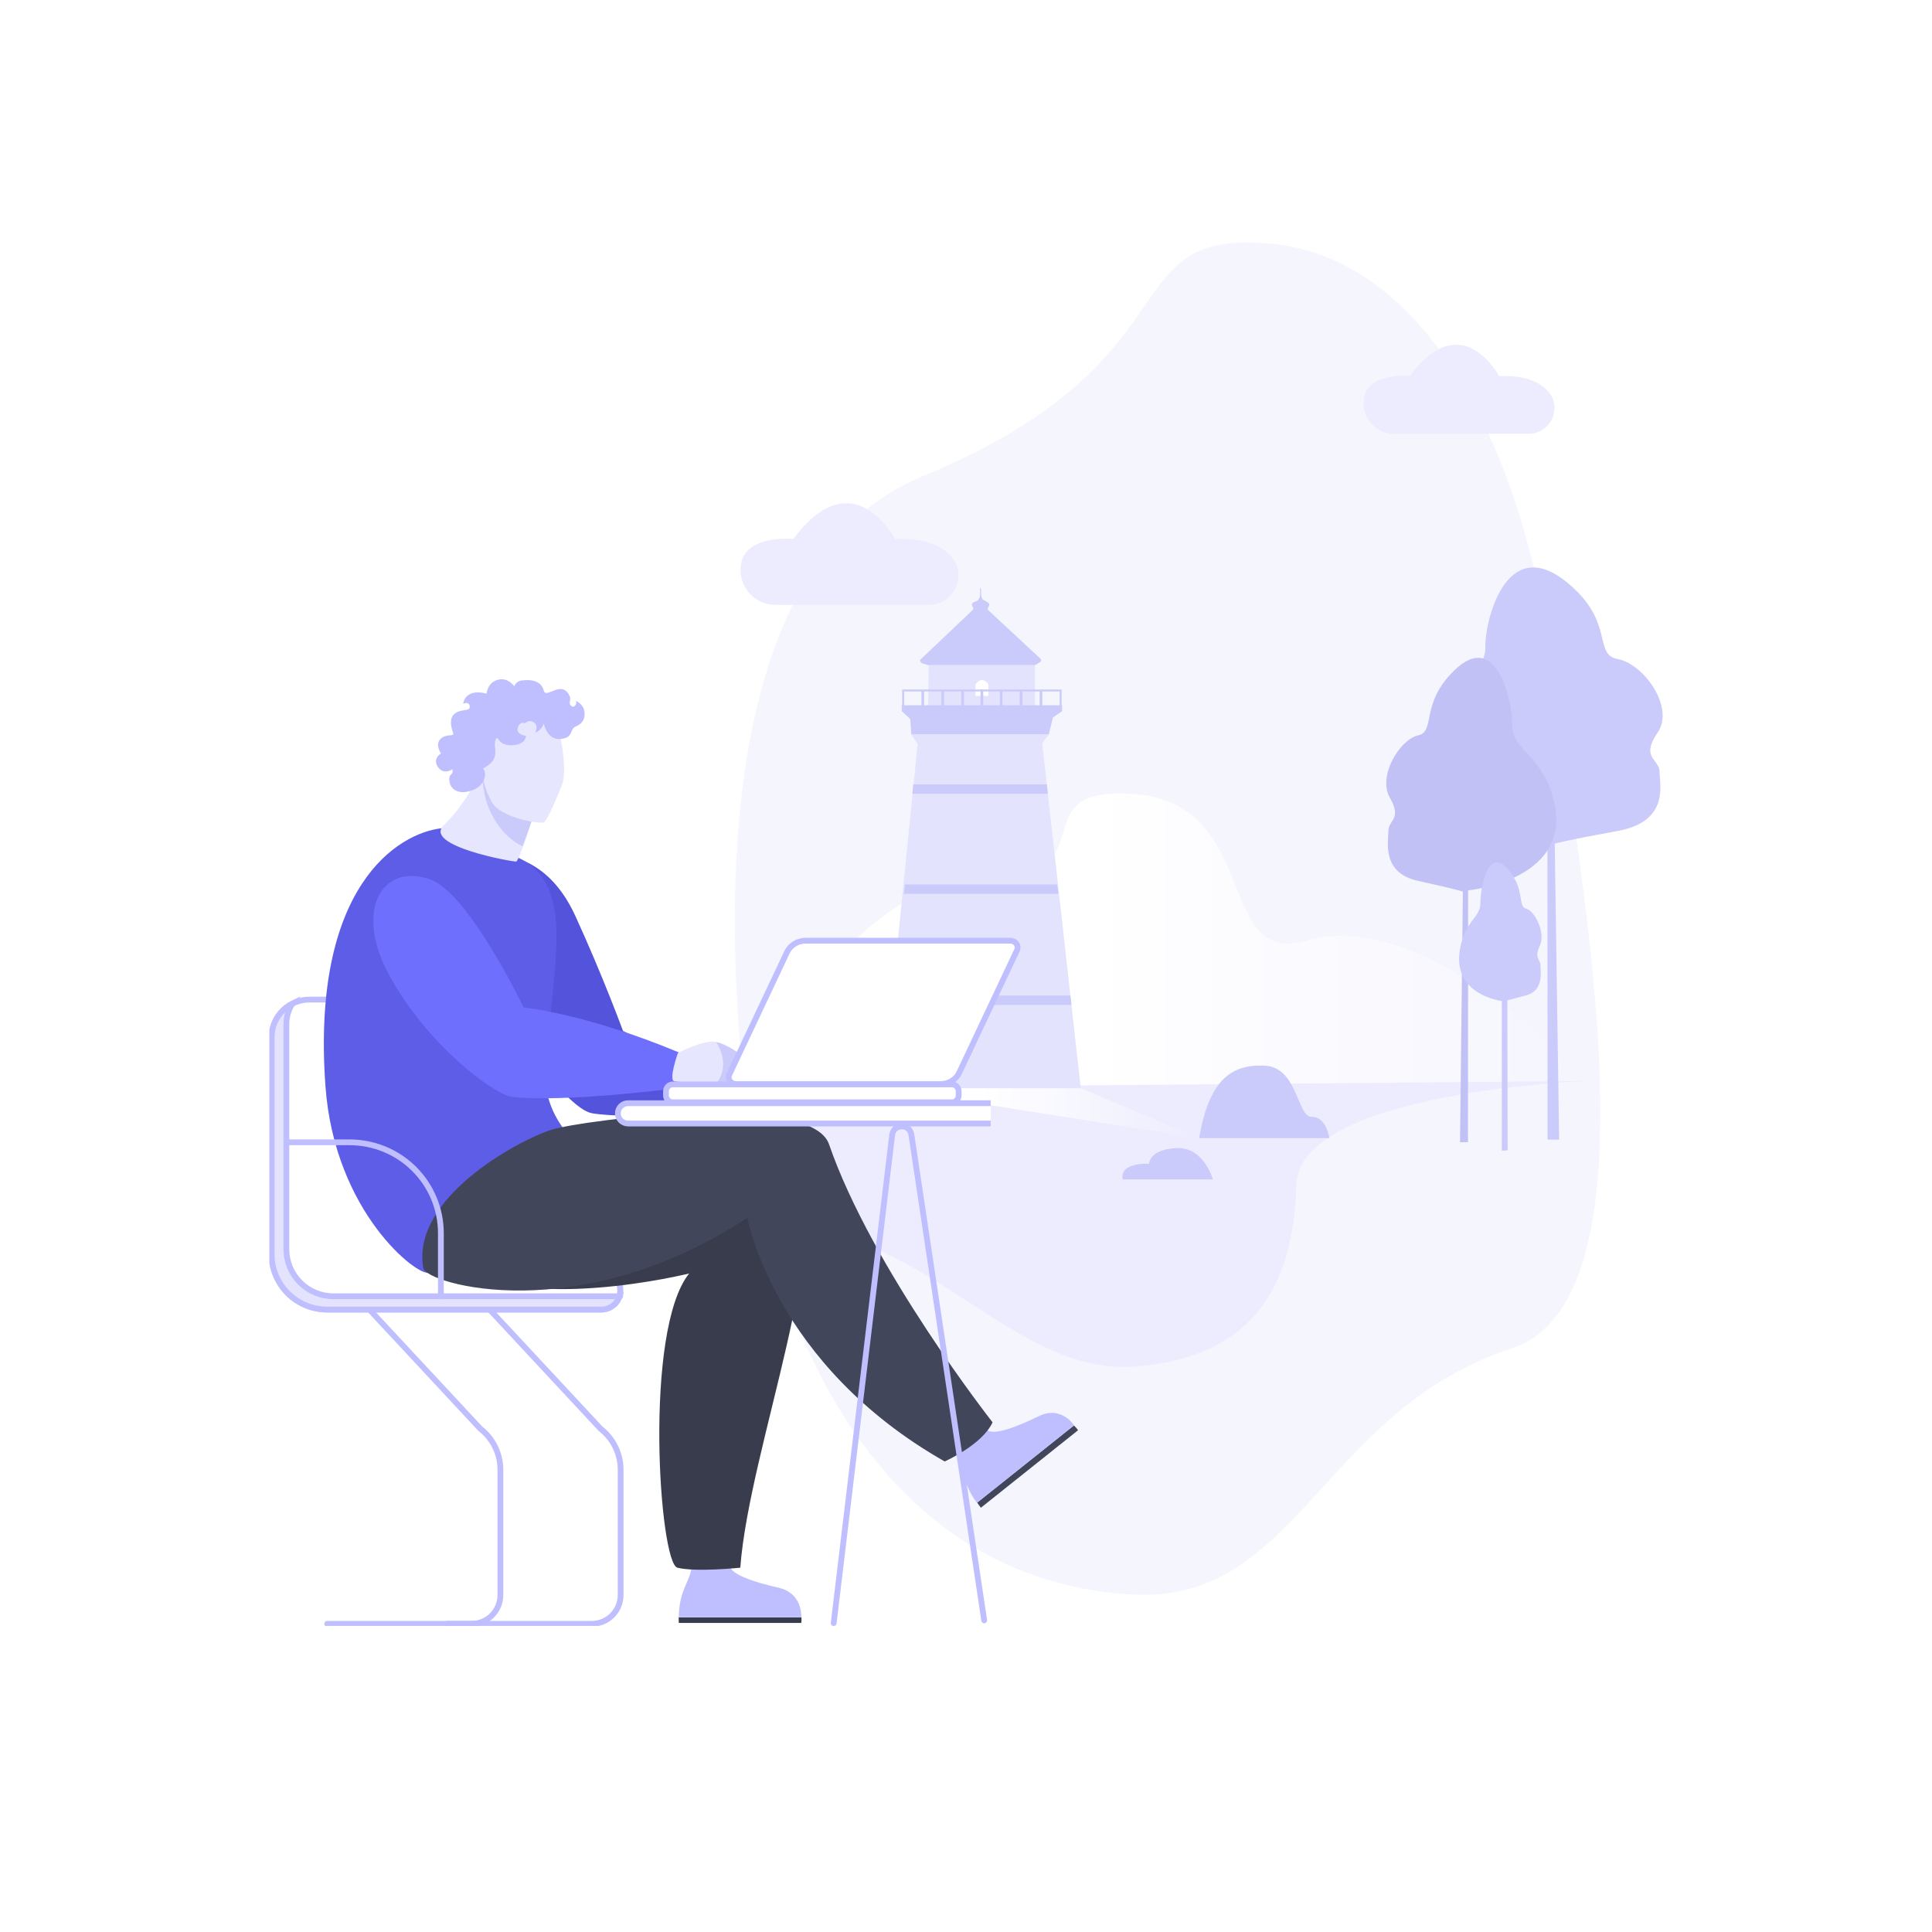 <svg width="2000" height="2000" viewBox="0 0 2000 2000" fill="none" xmlns="http://www.w3.org/2000/svg">
<rect width="2000" height="2000" fill="white"/>
<g clip-path="url(#clip0_90_2360)">
<path d="M786.242 1236.63C786.242 1236.63 663.819 613.585 954.875 493.151C1245.93 372.717 1147.7 236.403 1315.76 252.253C1483.81 268.104 1578.95 480.795 1604.32 678.77C1629.69 876.746 1727.45 1342.65 1564.95 1395.79C1369.12 1459.82 1342.53 1660.08 1172.95 1650.69C844.223 1632.63 786.242 1236.63 786.242 1236.63Z" fill="#F5F5FE"/>
<path d="M770.401 1126.46L1640.74 1119.09C1640.74 1119.09 1344.92 1130.35 1342.04 1226.33C1339.16 1322.3 1304.61 1404.74 1175.06 1414.59C1045.51 1424.43 957.988 1266.4 792.142 1267.3C680.457 1267.88 770.401 1126.46 770.401 1126.46Z" fill="#ECECFE"/>
<path d="M770.401 1126.46L1640.74 1119.09C1640.74 1119.09 1482.78 936.624 1351.32 973.972C1258.39 1000.35 1304.61 832.085 1175.06 822.103C1045.51 812.121 1162.73 916.468 996.883 915.628C885.198 915.038 770.401 1126.46 770.401 1126.46Z" fill="url(#paint0_linear_90_2360)"/>
<path d="M1162.27 1220.96H1255.56C1255.56 1220.96 1246.49 1187.28 1218 1188.52C1189.5 1189.76 1189.48 1204.74 1189.48 1204.74C1189.48 1204.74 1158.39 1202.82 1162.27 1220.96ZM1241.31 1178.21H1376.07C1376.07 1178.21 1373.47 1156.19 1357.93 1156.19C1342.38 1156.19 1343.68 1104.39 1308.69 1103.11C1273.71 1101.82 1251.68 1118.63 1241.31 1178.21Z" fill="#CACAFB"/>
<path d="M943.356 760.175L949.919 770.128L914.019 1126.55H1118.8L1078.91 769.42L1085.72 760.175H943.356Z" fill="#E3E3FD"/>
<path d="M1084.73 821.646H944.462L945.436 811.988H1083.65L1084.73 821.646Z" fill="#CACAFB"/>
<path d="M1443.13 449.064H1582.37C1604.75 449.064 1617.51 422.878 1603.11 405.745C1594.7 395.733 1579.33 388.243 1551.81 389.319C1551.81 389.319 1513.37 316.333 1459.49 389.216C1459.49 389.216 1415.24 384.793 1411.78 413.22C1411.78 413.5 1411.78 413.795 1411.67 414.061C1411.2 418.474 1411.66 422.939 1413.02 427.163C1414.38 431.388 1416.62 435.278 1419.59 438.58C1422.56 441.882 1426.19 444.522 1430.25 446.329C1434.3 448.135 1438.69 449.067 1443.13 449.064ZM802.791 626.147H961.631C987.148 626.147 1001.71 596.26 985.23 576.723C975.628 565.311 958.106 556.759 926.703 557.997C926.703 557.997 882.853 474.72 821.391 557.879C821.391 557.879 770.829 552.881 766.964 585.26C766.964 585.585 766.876 585.894 766.846 586.219C766.301 591.258 766.824 596.356 768.383 601.18C769.942 606.003 772.501 610.444 775.894 614.212C779.286 617.98 783.434 620.99 788.069 623.047C792.704 625.103 797.72 626.16 802.791 626.147Z" fill="#ECECFE"/>
<path d="M960.702 735.699L961.469 688.399H1071.35V733.827L960.702 735.699Z" fill="#E3E3FD"/>
<path d="M1095.65 925.3H935.686L936.866 915.642H1094.41L1095.65 925.3ZM1109.16 1040.25H922.633L923.606 1030.59H1108.08L1109.16 1040.25ZM943.356 760.175L942.323 744.413L933.459 736.112V730.096H1099.44V736.186L1089.94 742.806L1085.72 760.175H943.356Z" fill="#CACAFB"/>
<path d="M1009.8 720.453H1023.17V708.437C1023.17 708.437 1017.16 698.425 1009.8 708.437V720.453Z" fill="white"/>
<path d="M934.934 714.777H954.89V732.795H934.934V714.777ZM955.583 714.777H975.54V732.795H955.583V714.777ZM976.233 714.777H996.189V732.795H976.233V714.777ZM996.882 714.777H1016.84V732.795H996.882V714.777Z" stroke="#CACAFB" stroke-width="2" stroke-miterlimit="10"/>
<path d="M1016.06 714.777H1036.01V732.795H1016.06V714.777ZM1036.71 714.777H1056.66V732.795H1036.71V714.777ZM1057.36 714.777H1077.31V732.795H1057.36V714.777ZM1078.01 714.777H1097.96V732.795H1078.01V714.777Z" stroke="#CACAFB" stroke-width="2" stroke-miterlimit="10"/>
<path d="M960.008 688.266L954.875 686.791C953.4 686.187 951.719 683.843 952.855 682.796L1006.84 631.529C1007.21 631.178 1007.45 630.705 1007.51 630.195C1007.57 629.685 1007.45 629.17 1007.16 628.742C1005.94 627.002 1004.85 624.053 1009.92 622.638C1017.4 620.544 1013.39 608.586 1014.91 608.586C1016.43 608.586 1014.42 618.155 1017.4 620.544C1020.38 622.933 1026.65 623.685 1022.89 628.963C1022.58 629.392 1022.45 629.916 1022.51 630.437C1022.56 630.958 1022.81 631.441 1023.2 631.794L1077.12 681.926C1077.37 682.161 1077.56 682.452 1077.68 682.774C1077.8 683.097 1077.84 683.443 1077.8 683.785C1077.76 684.126 1077.64 684.453 1077.45 684.74C1077.26 685.026 1077.01 685.264 1076.71 685.435L1071.86 688.177C1071.53 688.359 1071.16 688.456 1070.78 688.458H961.468C960.973 688.518 960.471 688.452 960.008 688.266Z" fill="#CACAFB"/>
<path d="M1602.02 1179.7L1601.9 871.748C1601.9 871.748 1453.83 860.041 1475.72 767.326C1490.13 706.269 1538.86 701.462 1537.67 669.275C1536.82 646.008 1557.98 550.787 1621.89 602.674C1672.37 643.649 1648.66 677.458 1674.73 682.294C1701.45 687.219 1734.03 732.116 1715.92 758.45C1697.8 784.784 1717.97 785.772 1717.97 798.939C1717.97 812.106 1728.67 850.383 1674.34 860.262C1620 870.141 1609.44 873.296 1609.44 873.296L1614.01 1179.75L1602.02 1179.7Z" fill="#CACAFB"/>
<path d="M1519.64 1182.36L1519.79 921.702C1519.79 921.702 1625 911.794 1609.45 833.309C1599.22 781.599 1564.58 777.544 1565.42 750.282C1566.03 730.583 1551 650.018 1505.59 693.898C1469.7 728.592 1486.56 757.212 1468.03 761.266C1449.05 765.439 1425.91 803.451 1438.77 825.745C1451.63 848.038 1437.29 848.879 1437.29 860.026C1437.29 871.173 1429.68 903.581 1468.27 911.956C1506.85 920.331 1514.36 922.985 1514.36 922.985L1511.41 1182.49L1519.64 1182.36Z" fill="#C1C1F5"/>
<path d="M1554.7 1191.2V1036.22C1554.7 1036.22 1503.65 1030.33 1511.2 983.556C1516.16 952.755 1532.96 950.337 1532.56 934.088C1532.27 922.292 1539.55 874.328 1561.59 900.5C1578.99 921.142 1570.82 938.216 1579.81 940.635C1589.02 943.126 1600.25 965.774 1594.01 979.059C1587.77 992.344 1594.72 992.83 1594.72 999.48C1594.72 1006.13 1598.4 1025.43 1579.67 1030.44C1560.94 1035.46 1560.41 1035.5 1560.41 1035.5L1560.72 1190.81L1554.7 1191.2Z" fill="#CACAFB"/>
<path d="M914.019 1126.55L1241.31 1178.21L1118.8 1126.55" fill="url(#paint1_linear_90_2360)"/>
</g>
<g clip-path="url(#clip1_90_2360)">
<path d="M506.887 1355.66L621.727 1479.05C628.187 1484.08 633.413 1490.51 637.008 1497.85C640.602 1505.2 642.471 1513.26 642.471 1521.43V1651.22C642.471 1659.11 639.323 1666.69 633.72 1672.27C628.116 1677.85 620.516 1680.99 612.592 1680.99H463.214" stroke="#BFBFFF" stroke-width="6" stroke-miterlimit="10" stroke-linecap="round"/>
<path d="M642.166 1336.08C642.166 1341.27 640.095 1346.25 636.41 1349.93C632.724 1353.6 627.725 1355.66 622.513 1355.66H338.745C323.479 1355.66 308.84 1349.62 298.045 1338.86C287.251 1328.1 281.186 1313.52 281.184 1298.3V1073.89C281.183 1068.74 282.199 1063.65 284.174 1058.9C286.15 1054.15 289.046 1049.84 292.696 1046.2C296.347 1042.57 300.68 1039.69 305.449 1037.72C310.219 1035.76 315.329 1034.75 320.49 1034.76H466.191C469.712 1034.75 473.198 1035.45 476.451 1036.79C479.704 1038.13 482.66 1040.1 485.15 1042.58C487.639 1045.06 489.614 1048 490.961 1051.25C492.308 1054.49 493 1057.96 492.999 1061.47V1259.14C492.999 1274.35 499.063 1288.94 509.857 1299.7C520.65 1310.45 535.289 1316.49 550.554 1316.49H622.513C627.725 1316.49 632.724 1318.56 636.41 1322.23C640.095 1325.9 642.166 1330.88 642.166 1336.08Z" fill="white" stroke="#BFBFFF" stroke-width="6" stroke-miterlimit="10" stroke-linecap="round"/>
<path d="M641.387 1341.55C640.199 1345.62 637.716 1349.2 634.312 1351.74C630.909 1354.29 626.768 1355.66 622.513 1355.66H338.745C323.479 1355.66 308.84 1349.62 298.045 1338.86C287.251 1328.1 281.186 1313.52 281.184 1298.3V1073.89C281.185 1066.66 283.193 1059.57 286.986 1053.41C290.778 1047.25 296.207 1042.26 302.671 1038.98C298.61 1045.28 296.457 1052.62 296.469 1060.11V1293.31C296.469 1306.19 301.607 1318.56 310.753 1327.67C319.899 1336.78 332.304 1341.9 345.238 1341.9H637.849C639.037 1341.89 640.222 1341.78 641.387 1341.55Z" fill="#E3E3FD" stroke="#BFBFFF" stroke-width="6" stroke-miterlimit="10" stroke-linecap="round"/>
<path d="M493.727 1182.52H547.591C572.637 1182.53 596.653 1192.45 614.36 1210.1C632.066 1227.75 642.013 1251.68 642.013 1276.64V1341.92" stroke="#BFBFFF" stroke-width="6" stroke-miterlimit="10" stroke-linecap="round"/>
<path d="M382.418 1355.66L497.258 1479.05C503.718 1484.08 508.944 1490.51 512.539 1497.85C516.133 1505.2 518.002 1513.26 518.002 1521.43V1651.22C518.002 1659.11 514.854 1666.69 509.251 1672.27C503.647 1677.85 496.047 1680.99 488.123 1680.99H338.745" stroke="#BFBFFF" stroke-width="6" stroke-miterlimit="10" stroke-linecap="round"/>
<path d="M509.443 885.625C509.443 885.625 563.219 877.647 595.53 948.045C623.83 1009.7 644.932 1067.19 644.932 1067.19C644.932 1067.19 688.547 1091.5 761.904 1117.51V1152.4C761.904 1152.4 650.02 1158.88 612.686 1152.4C585.238 1147.64 509.493 1046.4 504.231 977.732C498.968 909.06 509.443 885.625 509.443 885.625Z" fill="#5353DB"/>
<path d="M747.186 1152.06C743.044 1151.23 746.065 1138.39 748.496 1130.48C749.843 1126.13 753.06 1123.9 757.347 1122.02C765.878 1118.26 780.639 1116.07 788.959 1117.88C801.173 1120.55 809.02 1125.96 816.619 1134.82C818.803 1137.35 829.539 1149.53 829.539 1152.78L747.186 1152.06Z" fill="#CACAFB"/>
<path d="M457.944 857.302C411.578 862.06 322.069 918.155 336.882 1124.14C346.344 1255.85 433.131 1321.85 443.619 1317.37C454.108 1312.89 632.085 1225.48 591.315 1178.46C552.308 1133.49 565.002 1099.08 571.138 1038.19C577.274 977.29 586.497 911.018 536.928 888.084C456.605 850.941 470.34 856.025 457.944 857.302Z" fill="#5D5DE7"/>
<path d="M829.503 1680.03H702.719C702.588 1678.02 702.551 1676.1 702.581 1674.23H829.648C829.791 1676.16 829.742 1678.11 829.503 1680.03Z" fill="#383C4D"/>
<path d="M715.639 1621.08C716.09 1635.46 702.726 1644.56 702.726 1674.26H829.503C829.503 1674.26 831.344 1649.35 805.992 1643.6C780.639 1637.86 757.587 1630.18 755.28 1621.12L715.639 1621.08Z" fill="#BFBFFF"/>
<path d="M579.298 1169.74C579.298 1169.74 772.8 1157.17 819.822 1214.65C866.843 1272.13 775.566 1498.31 766.344 1622.87C766.344 1622.87 720.043 1627.66 701.241 1622.87C682.44 1618.08 666.077 1376.72 713.441 1318.29C713.441 1318.29 540.625 1361.33 470.42 1307.04C400.215 1252.74 550.081 1170.76 579.298 1169.74Z" fill="#383C4D"/>
<path d="M1116 1480.58L1015.43 1560.79C1013.98 1558.99 1012.73 1557.22 1011.57 1555.5L1111.74 1475.62C1113.35 1477.11 1114.77 1478.77 1116 1480.58Z" fill="#41465A"/>
<path d="M990.359 1505.36C999.137 1516.47 993.867 1532.15 1011.26 1555.71L1111.84 1475.5C1111.84 1475.5 1098.73 1454.57 1075.22 1466.07C1051.71 1477.58 1028.97 1486.06 1021.8 1480.3L990.359 1505.36Z" fill="#BFBFFF"/>
<path d="M438.233 1312.81C441.145 1329.03 598.536 1375.61 773.717 1260.64C773.717 1260.64 800.897 1412.29 977.927 1512.89C977.927 1512.89 1016.91 1495.62 1027.5 1472.38C1027.5 1472.38 902.619 1313.33 858.152 1184.44C839.475 1130.37 604.556 1158.66 570.214 1169.74C535.872 1180.83 425.306 1240.51 438.233 1312.81Z" fill="#41465A"/>
<path d="M444.457 910.003C484.993 923.421 542.045 1042.94 542.045 1042.94C542.045 1042.94 605.895 1049.04 702.53 1089.36C702.53 1089.36 704.757 1110.32 692.026 1127.49C692.026 1127.49 585.754 1141.21 530.478 1135.57C511.786 1133.65 440.955 1080.86 402.013 1007.8C367.191 942.446 394.938 893.618 444.457 910.003Z" fill="#6F6FFD"/>
<path d="M701.78 1090.03C701.78 1090.03 728.712 1075.86 741.326 1078.69C753.941 1081.53 769.139 1092.87 770.718 1096.02C772.298 1099.16 783.362 1114.6 783.362 1118.06C783.362 1121.52 747.608 1120.23 742.6 1120.23C737.592 1120.23 704.51 1120.76 698.126 1119.44C691.742 1118.12 701.78 1090.03 701.78 1090.03Z" fill="#E6E6FF"/>
<path d="M742.571 1120.26C747.608 1120.26 783.333 1121.52 783.333 1118.09C783.333 1114.65 772.269 1099.23 770.689 1096.04C769.11 1092.86 753.948 1081.54 741.297 1078.72C741.297 1078.72 756.903 1100.32 742.542 1120.29" fill="#CACAFB"/>
<path d="M497.636 792.017C498.444 798.284 484.418 829.805 459.393 854.314C437.432 875.804 531.891 892.436 534.365 891.892C536.84 891.348 547.868 858.252 550.131 850.498C552.395 842.745 497.636 792.017 497.636 792.017Z" fill="#E6E6FF"/>
<path d="M550.124 850.498C549.149 853.842 545.247 864.765 540.931 876.153C530.507 871.126 518.301 861.277 508.751 842.527C498.408 822.219 499.696 801.468 498.459 796.108C498.375 795.117 498.535 794.121 498.924 793.206C507.164 800.931 552.177 843.448 550.124 850.498Z" fill="#CACAFB"/>
<path d="M579.145 759.61C583.083 775.24 586.548 801.446 581.191 814.168C575.833 826.89 566.378 850.266 562.673 851.492C558.968 852.718 518.214 847.394 508.751 829.733C499.288 812.072 498.866 797.326 497.636 792.017C496.406 786.708 518.628 743.61 547.031 744.429C575.433 745.249 578.002 755.077 579.145 759.61Z" fill="#E6E6FF"/>
<path d="M596.36 751.857C588.811 754.939 594.533 763.665 580.346 764.97C566.16 766.276 562.877 748.948 562.877 748.948C562.877 748.948 561.261 755.875 554.142 758.239C554.142 758.239 557.934 750.899 552.497 747.664C547.06 744.429 543.719 748.759 543.719 748.759C543.719 748.759 538.98 746.395 536.44 752.038C533.899 757.681 538.478 761.061 544.447 761.706C544.447 761.706 544.992 770.091 531.643 771.367C518.293 772.644 515.542 764.441 515.542 764.441C515.542 764.441 513.358 762.432 512.427 768.27C511.495 774.109 516.066 783.582 506.756 791.059C503.037 794.04 500.933 795.223 499.82 795.564C504.515 799.611 502.244 811.898 491.602 816.909C477.153 823.72 466.555 818.686 465.238 808.735C464.051 799.749 469.801 803.274 468.331 796.347C468.331 796.347 458.92 803.208 452.827 793.214C447.848 785.047 456.554 779.933 456.554 779.933C456.554 779.933 450.352 771.462 455.506 765.543C461.329 758.79 470.435 763.164 469.103 758.972C467.771 754.78 464.291 744.93 469.954 739.432C475.617 733.934 484.599 736.146 485.873 733.231C487.147 730.315 485.335 725.978 479.482 728.509C479.713 726.627 480.353 724.819 481.359 723.21C482.365 721.601 483.712 720.231 485.306 719.196C490.495 715.707 498.189 716.52 503.503 718.072C504.405 713.321 506.655 707.518 512.405 704.82C521.933 700.374 528.731 705.792 532.451 710.42C532.999 708.801 534.005 707.375 535.349 706.313C536.692 705.251 538.314 704.599 540.021 704.436C551.362 702.797 560.693 705.734 562.877 714.844C565.184 724.44 582.027 702.318 589.954 721.227C591.577 725.093 587.341 728.146 592.138 731.258C594.853 733.02 598.339 727.269 595.624 725.252C599.009 726.648 601.829 729.129 603.639 732.302C605.094 734.855 608.523 746.903 596.36 751.857Z" fill="#BFBFFF"/>
<path d="M296.469 1182.52H361.979C387.025 1182.53 411.041 1192.45 428.748 1210.1C446.454 1227.75 456.401 1251.68 456.401 1276.64V1341.92" stroke="#BFBFFF" stroke-width="6" stroke-miterlimit="10" stroke-linecap="round"/>
<path d="M1025.56 1142.02H650.165C647.366 1142.02 644.681 1143.13 642.702 1145.1C640.723 1147.07 639.611 1149.75 639.611 1152.54C639.611 1155.33 640.723 1158 642.702 1159.98C644.681 1161.95 647.366 1163.06 650.165 1163.06H1025.56V1142.02Z" fill="white"/>
<path d="M1025.56 1142.02H650.165C647.366 1142.02 644.681 1143.13 642.702 1145.1C640.723 1147.07 639.611 1149.75 639.611 1152.54C639.611 1155.33 640.723 1158 642.702 1159.98C644.681 1161.95 647.366 1163.06 650.165 1163.06H1025.56" stroke="#BFBFFF" stroke-width="6" stroke-miterlimit="10"/>
<path d="M863.029 1680.27L923.633 1174.33C925.555 1163.54 940.957 1163.2 943.352 1173.89L1018.85 1677.43" stroke="#BFBFFF" stroke-width="6" stroke-miterlimit="10" stroke-linecap="round"/>
<path d="M985.322 1122.55H696.554C692.622 1122.55 689.435 1125.73 689.435 1129.65V1134C689.435 1137.92 692.622 1141.09 696.554 1141.09H985.322C989.253 1141.09 992.441 1137.92 992.441 1134V1129.65C992.441 1125.73 989.253 1122.55 985.322 1122.55Z" fill="white" stroke="#BFBFFF" stroke-width="6" stroke-miterlimit="10"/>
<path d="M973.588 1122.24H761.933C756.459 1122.24 752.783 1116.99 754.989 1112.32L814.777 985.594C818.169 978.414 825.79 973.779 834.205 973.779H1045.87C1051.34 973.779 1055.01 979.023 1052.8 983.694L993.016 1110.41C989.631 1117.59 982.01 1122.24 973.588 1122.24Z" fill="white" stroke="#BFBFFF" stroke-width="6" stroke-miterlimit="10"/>
</g>
<defs>
<linearGradient id="paint0_linear_90_2360" x1="770.401" y1="973.943" x2="1640.74" y2="973.943" gradientUnits="userSpaceOnUse">
<stop offset="0.41" stop-color="white"/>
<stop offset="1" stop-color="white" stop-opacity="0"/>
</linearGradient>
<linearGradient id="paint1_linear_90_2360" x1="914.019" y1="1152.38" x2="1241.31" y2="1152.38" gradientUnits="userSpaceOnUse">
<stop offset="0.31" stop-color="white"/>
<stop offset="1" stop-color="white" stop-opacity="0"/>
</linearGradient>
<clipPath id="clip0_90_2360">
<rect width="985" height="1400" fill="white" transform="translate(736.167 251)"/>
</clipPath>
<clipPath id="clip1_90_2360">
<rect width="837" height="980" fill="white" transform="translate(279 703.167)"/>
</clipPath>
</defs>
</svg>
